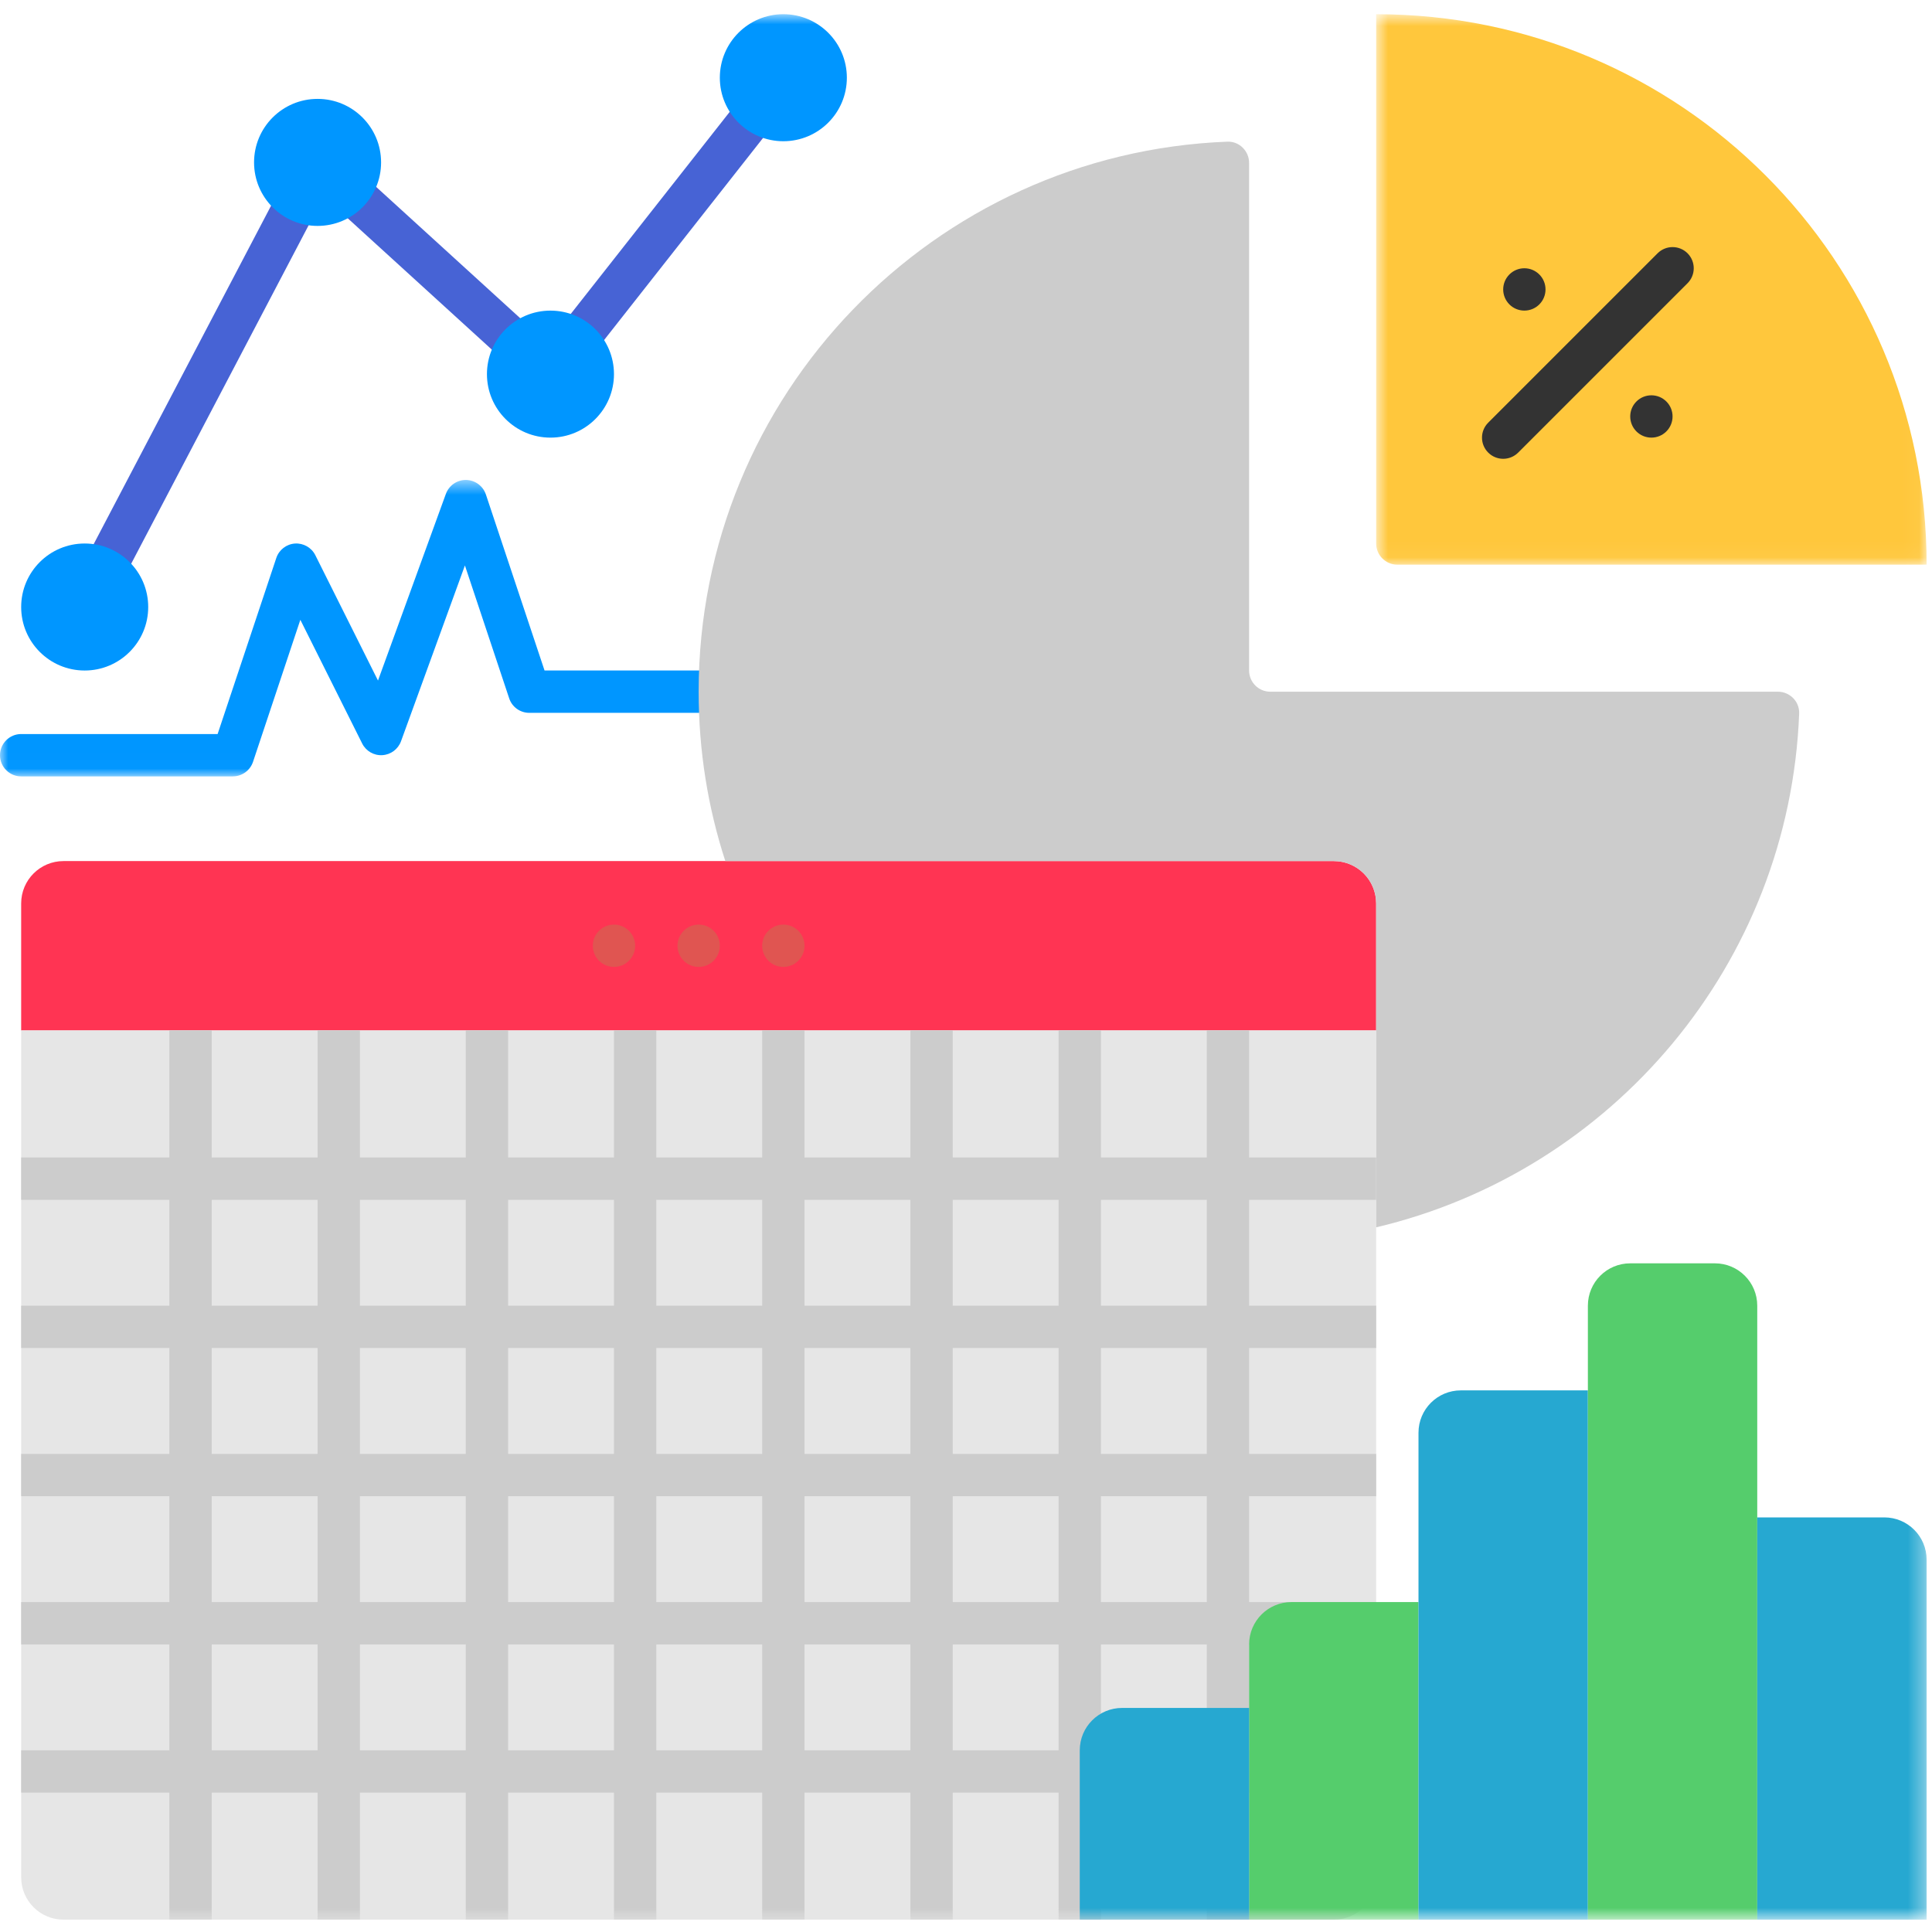 <svg xmlns="http://www.w3.org/2000/svg" xmlns:xlink="http://www.w3.org/1999/xlink" width="120" height="120" viewBox="0 0 120 120">
    <defs>
        <path id="prefix__a" d="M0 0.579L46.026 0.579 46.026 18.989 0 18.989z"/>
        <path id="prefix__c" d="M0.77 0.767L34.96 0.767 34.96 34.957 0.77 34.957z"/>
        <path id="prefix__e" d="M0 119.233L119.666 119.233 119.666 0.882 0 0.882z"/>
    </defs>
    <g fill="none" fill-rule="evenodd">
        <path fill="#FF3453" d="M1.315 64.002h84.16v-7.889c0-1.454-1.176-2.63-2.63-2.63h-78.9c-1.453 0-2.63 1.176-2.63 2.63v7.89z"/>
        <path fill="#E6E6E6" d="M3.945 119.233h78.9c1.453 0 2.63-1.177 2.63-2.63v-52.6H1.315v52.6c0 1.453 1.177 2.63 2.63 2.63"/>
        <g transform="translate(0 29.233)">
            <mask id="prefix__b" fill="#fff">
                <use xlink:href="#prefix__a"/>
            </mask>
            <path fill="#0096FF" d="M14.465 18.99H1.315C.59 18.99 0 18.401 0 17.674s.59-1.315 1.315-1.315h12.202l3.645-10.936c.169-.505.625-.858 1.154-.896.525-.037 1.032.248 1.27.724l3.892 7.786 4.216-11.592c.19-.521.684-.867 1.236-.867h.019c.558.009 1.052.369 1.23.9l3.644 10.935H44.71c.726 0 1.316.589 1.316 1.316 0 .727-.59 1.314-1.316 1.314H32.875c-.566 0-1.07-.361-1.248-.899l-2.75-8.255-3.97 10.92c-.181.492-.636.833-1.16.862-.522.034-1.017-.254-1.252-.724l-3.84-7.682-2.94 8.823c-.182.539-.683.9-1.25.9" mask="url(#prefix__b)"/>
        </g>
        <path fill="#CCC" d="M111.75 44.312c-.604 15.562-11.613 28.456-26.274 31.92V56.113c0-1.453-1.177-2.63-2.63-2.63H45.051c-1.079-3.314-1.657-6.852-1.657-10.52 0-18.431 14.583-33.455 32.84-34.164.74-.029 1.35.582 1.35 1.322v31.527c0 .726.59 1.315 1.315 1.315h31.528c.74 0 1.35.61 1.322 1.349"/>
        <g transform="translate(84.706 .116)">
            <mask id="prefix__d" fill="#fff">
                <use xlink:href="#prefix__c"/>
            </mask>
            <path fill="#FFC73C" d="M34.96 34.957C34.96 16.06 19.668.767.77.767v32.875c0 .726.589 1.315 1.314 1.315H34.96z" mask="url(#prefix__d)"/>
        </g>
        <mask id="prefix__f" fill="#fff">
            <use xlink:href="#prefix__e"/>
        </mask>
        <path fill="#CCC" d="M10.52 119.233L13.15 119.233 13.15 64.002 10.52 64.002zM19.726 119.233L22.355 119.233 22.355 64.002 19.726 64.002zM28.93 119.233L31.56 119.233 31.56 64.002 28.93 64.002zM38.135 119.233L40.765 119.233 40.765 64.002 38.135 64.002zM47.34 119.233L49.969 119.233 49.969 64.002 47.34 64.002zM56.546 119.233L59.175 119.233 59.175 64.002 56.546 64.002zM65.751 119.233L68.381 119.233 68.381 64.002 65.751 64.002zM74.955 119.233L77.585 119.233 77.585 64.002 74.955 64.002z" mask="url(#prefix__f)"/>
        <path fill="#CCC" d="M1.315 74.523L85.475 74.523 85.475 71.893 1.315 71.893zM1.315 83.727L85.475 83.727 85.475 81.098 1.315 81.098zM1.315 92.933L85.475 92.933 85.475 90.304 1.315 90.304zM1.315 102.138L85.475 102.138 85.475 99.507 1.315 99.507zM1.315 111.342L85.475 111.342 85.475 108.713 1.315 108.713z" mask="url(#prefix__f)"/>
        <path fill="#55CD6C" d="M88.105 119.233h-10.52v-17.095c0-1.453 1.177-2.63 2.631-2.63h7.89v19.725z" mask="url(#prefix__f)"/>
        <path fill="#26A8D1" d="M77.586 119.233h-10.52v-10.52c0-1.453 1.177-2.63 2.63-2.63h7.89v13.15zM98.625 119.233h-10.52V88.99c0-1.454 1.177-2.631 2.631-2.631h7.89v32.875z" mask="url(#prefix__f)"/>
        <path fill="#55CD6C" d="M109.146 119.233h-10.52V81.098c0-1.453 1.176-2.63 2.63-2.63h5.26c1.453 0 2.63 1.177 2.63 2.63v38.135z" mask="url(#prefix__f)"/>
        <path fill="#26A8D1" d="M119.666 119.233h-10.52V94.248h7.89c1.453 0 2.63 1.177 2.63 2.63v22.355z" mask="url(#prefix__f)"/>
        <path fill="#4763D5" d="M5.259 39.006c-.205 0-.415-.047-.609-.15-.643-.339-.891-1.132-.553-1.776L18.56 9.489c.337-.644 1.13-.894 1.775-.555.644.339.893 1.132.555 1.776L6.425 38.301c-.235.45-.693.705-1.166.705M34.19 24.542c-.285 0-.571-.092-.812-.281-.571-.45-.67-1.278-.222-1.846l14.466-18.39c.45-.571 1.276-.666 1.845-.22.572.45.67 1.276.222 1.846l-14.465 18.39c-.259.33-.646.501-1.034.501" mask="url(#prefix__f)"/>
        <path fill="#4763D5" d="M34.169 24.553c-.315 0-.633-.113-.885-.344L18.858 11.06c-.536-.49-.576-1.321-.084-1.858.49-.533 1.32-.575 1.857-.085l14.426 13.15c.536.49.576 1.321.086 1.859-.26.283-.616.428-.974.428" mask="url(#prefix__f)"/>
        <path fill="#0096FF" d="M5.26 33.758c2.18 0 3.946 1.766 3.946 3.945 0 2.178-1.767 3.944-3.946 3.944-2.179 0-3.945-1.766-3.945-3.944 0-2.179 1.766-3.945 3.945-3.945M19.725 6.142c2.179 0 3.945 1.766 3.945 3.946 0 2.178-1.766 3.944-3.945 3.944s-3.945-1.767-3.945-3.944c0-2.18 1.766-3.946 3.945-3.946M34.19 19.293c2.179 0 3.945 1.765 3.945 3.945 0 2.177-1.766 3.944-3.945 3.944s-3.945-1.767-3.945-3.944c0-2.18 1.766-3.945 3.945-3.945M48.655.882c2.18 0 3.945 1.767 3.945 3.945 0 2.179-1.765 3.945-3.945 3.945-2.178 0-3.945-1.766-3.945-3.945 0-2.178 1.767-3.945 3.945-3.945" mask="url(#prefix__f)"/>
        <path fill="#333" d="M93.366 28.497c-.337 0-.674-.129-.93-.385-.515-.514-.515-1.345 0-1.86l10.52-10.52c.514-.513 1.346-.513 1.86 0 .514.515.514 1.347 0 1.86l-10.52 10.52c-.257.256-.593.385-.93.385M94.68 16.662c.727 0 1.315.59 1.315 1.315 0 .726-.588 1.315-1.314 1.315-.727 0-1.315-.589-1.315-1.315 0-.725.588-1.315 1.315-1.315M102.571 24.553c.726 0 1.315.588 1.315 1.314 0 .726-.589 1.315-1.315 1.315s-1.315-.589-1.315-1.315.589-1.314 1.315-1.314" mask="url(#prefix__f)"/>
        <path fill="#E05551" d="M38.135 57.428c.726 0 1.315.588 1.315 1.315 0 .726-.589 1.314-1.315 1.314s-1.315-.588-1.315-1.314c0-.727.589-1.315 1.315-1.315M43.396 57.428c.726 0 1.314.588 1.314 1.315 0 .726-.588 1.314-1.314 1.314-.727 0-1.315-.588-1.315-1.314 0-.727.588-1.315 1.315-1.315M48.655 57.428c.726 0 1.315.588 1.315 1.315 0 .726-.589 1.314-1.315 1.314s-1.314-.588-1.314-1.314c0-.727.588-1.315 1.314-1.315" mask="url(#prefix__f)"/>
    </g>
</svg>
